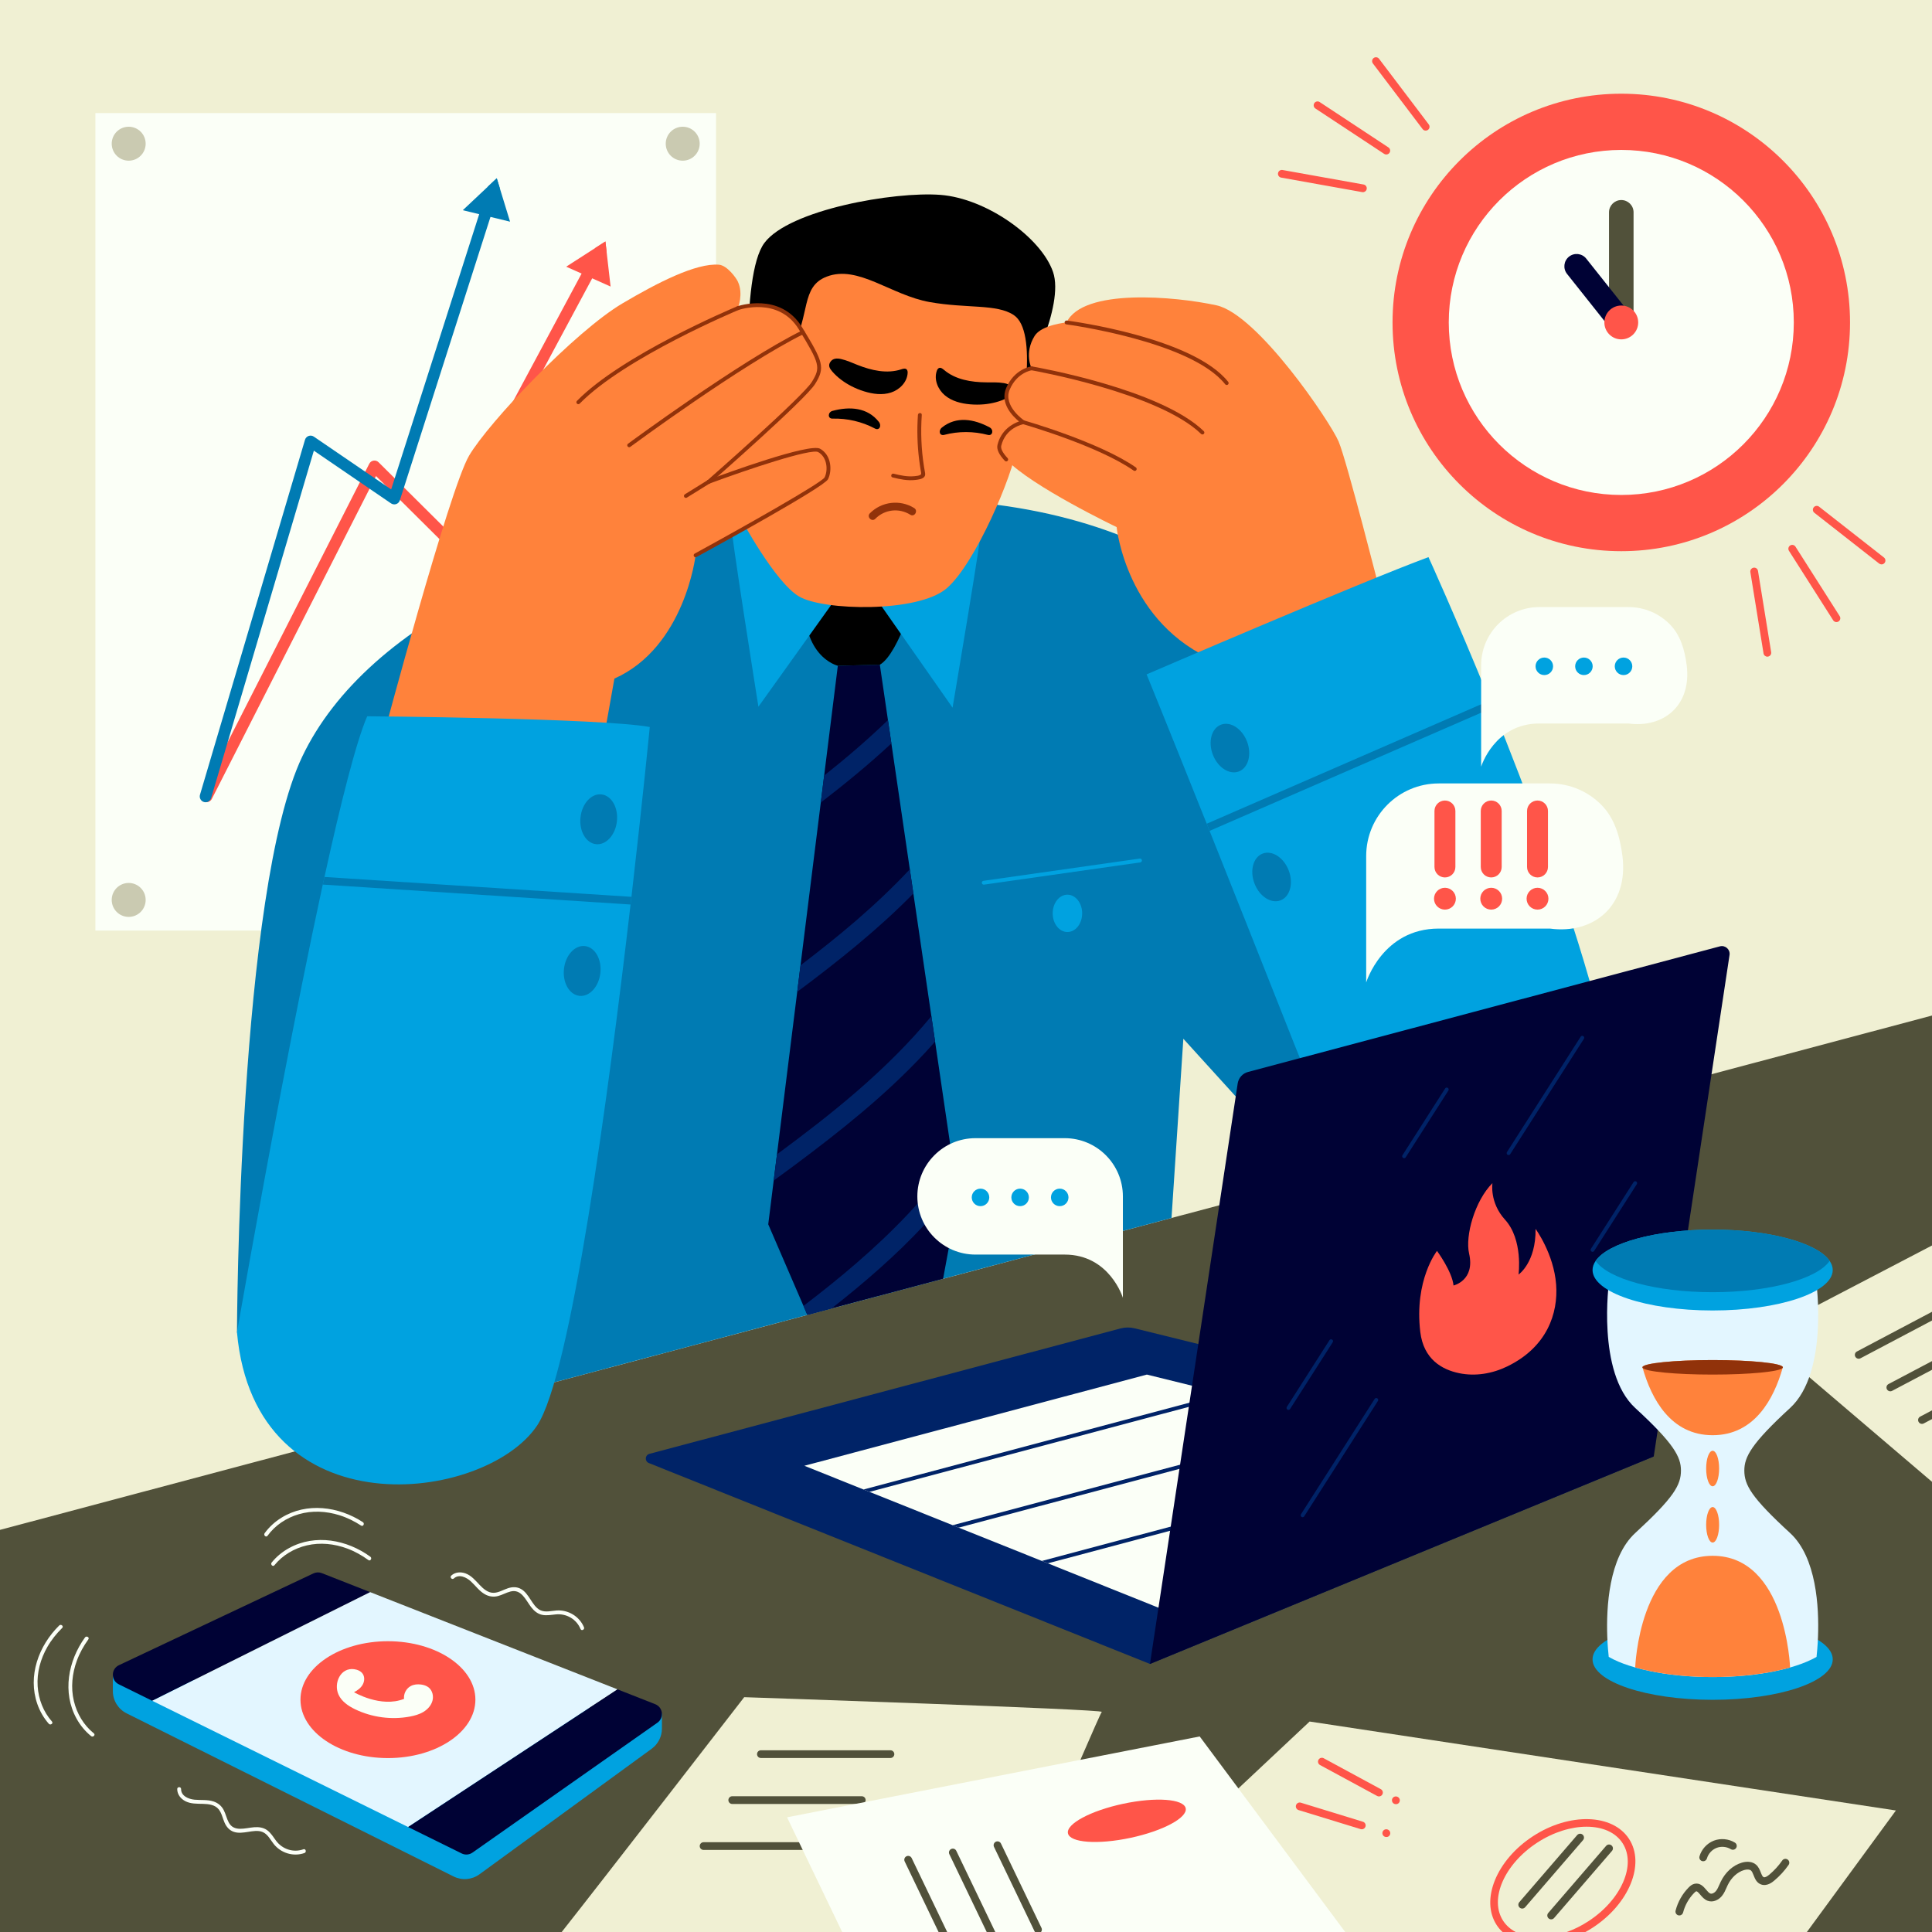 <?xml version="1.0" encoding="utf-8"?>
<!-- Generator: Adobe Illustrator 27.5.0, SVG Export Plug-In . SVG Version: 6.00 Build 0)  -->
<svg version="1.1" xmlns="http://www.w3.org/2000/svg" xmlns:xlink="http://www.w3.org/1999/xlink" x="0px" y="0px"
	 viewBox="0 0 500 500" style="enable-background:new 0 0 500 500;" xml:space="preserve">
<g id="BACKGROUND">
	<rect style="fill:#F0F0D3;" width="500" height="500"/>
</g>
<g id="OBJECTS">
	<g>
		<g>
			<g>
				<rect x="24.686" y="29.261" style="fill:#FBFFF7;" width="160.619" height="211.569"/>
				<path style="fill:#FF5549;" d="M156.981,65.1l-3.72,6.93l-36.41,67.86c-0.23,0.42-0.63,0.71-1.1,0.78
					c-0.47,0.07-0.94-0.09-1.28-0.42l-17.16-17.05l-42.5,83.58c-0.27,0.52-0.8,0.82-1.34,0.82c-0.23,0-0.46-0.06-0.68-0.17
					c-0.74-0.37-1.03-1.28-0.66-2.02l43.44-85.4c0.22-0.43,0.63-0.73,1.1-0.8c0.48-0.08,0.96,0.08,1.3,0.42l17.19,17.07l35.36-65.9
					l3.56-6.64l2.6-1.67L156.981,65.1z"/>
				<polygon style="fill:#FF5549;" points="158.021,74.16 153.261,72.03 150.521,70.8 146.531,69.02 154.081,64.16 156.681,62.49 
					156.981,65.1 				"/>
				<path style="fill:#007BB3;" d="M129.331,48.648l-2.397,7.491l-23.458,73.351c-0.15,0.455-0.49,0.813-0.94,0.967
					c-0.449,0.154-0.941,0.083-1.335-0.18l-19.975-13.644L54.639,206.55c-0.171,0.561-0.638,0.952-1.169,1.05
					c-0.226,0.042-0.463,0.025-0.699-0.044c-0.795-0.229-1.246-1.071-1.017-1.866l27.18-91.877c0.138-0.463,0.487-0.832,0.936-0.987
					c0.457-0.166,0.959-0.096,1.355,0.176l20.008,13.658l22.782-71.233l2.293-7.177l2.253-2.115L129.331,48.648z"/>
				<polygon style="fill:#007BB3;" points="132.002,57.368 126.934,56.139 124.016,55.429 119.769,54.404 126.309,48.252 
					128.562,46.137 129.331,48.648 				"/>
				<path style="fill:#CACAB1;" d="M37.698,37.191c0,2.426-1.967,4.393-4.393,4.393s-4.393-1.967-4.393-4.393
					c0-2.426,1.967-4.393,4.393-4.393S37.698,34.765,37.698,37.191z"/>
				<path style="fill:#CACAB1;" d="M172.293,37.191c0,2.426,1.967,4.393,4.393,4.393c2.426,0,4.393-1.967,4.393-4.393
					c0-2.426-1.967-4.393-4.393-4.393C174.26,32.799,172.293,34.765,172.293,37.191z"/>
				<circle style="fill:#CACAB1;" cx="33.305" cy="232.9" r="4.393"/>
				<circle style="fill:#CACAB1;" cx="176.686" cy="232.9" r="4.393"/>
			</g>
			<g>
				<g>
					<circle style="fill:#FF5549;" cx="419.587" cy="83.45" r="59.199"/>
					<circle style="fill:#FBFFF7;" cx="419.587" cy="83.45" r="44.648"/>
					<path style="fill:#51513A;" d="M422.241,84.165h-5.308c-0.289,0-0.523-0.234-0.523-0.523V54.948
						c0-1.755,1.422-3.177,3.177-3.177h0c1.755,0,3.177,1.423,3.177,3.177v28.694C422.765,83.931,422.53,84.165,422.241,84.165z"/>
					<path style="fill:#000235;" d="M422.112,82.36l-4.154,3.302c-0.226,0.18-0.555,0.142-0.735-0.084l-11.675-14.692
						c-1.091-1.373-0.863-3.371,0.51-4.463l0,0c1.374-1.092,3.372-0.863,4.464,0.51l11.675,14.692
						C422.376,81.851,422.339,82.18,422.112,82.36z"/>
					<circle style="fill:#FF5549;" cx="419.587" cy="83.45" r="4.379"/>
				</g>
				<path style="fill:#FF5549;" d="M368.968,33.805c-0.303,0-0.602-0.137-0.798-0.396l-12.867-16.987
					c-0.334-0.44-0.247-1.068,0.193-1.401c0.44-0.335,1.067-0.246,1.4,0.193l12.867,16.987c0.334,0.44,0.247,1.068-0.193,1.401
					C369.39,33.739,369.178,33.805,368.968,33.805z"/>
				<path style="fill:#FF5549;" d="M358.768,39.982c-0.189,0-0.38-0.053-0.55-0.165l-17.789-11.734
					c-0.461-0.304-0.588-0.924-0.284-1.386c0.305-0.461,0.924-0.588,1.386-0.284l17.789,11.734c0.461,0.304,0.588,0.924,0.284,1.386
					C359.411,39.825,359.093,39.982,358.768,39.982z"/>
				<path style="fill:#FF5549;" d="M352.72,49.734c-0.059,0-0.117-0.005-0.177-0.016l-20.978-3.754
					c-0.544-0.097-0.906-0.617-0.809-1.161c0.098-0.544,0.613-0.907,1.16-0.808l20.977,3.754c0.544,0.097,0.906,0.617,0.809,1.161
					C353.616,49.395,353.195,49.734,352.72,49.734z"/>
				<path style="fill:#FF5549;" d="M486.944,146.065c-0.216,0-0.433-0.069-0.616-0.213l-16.774-13.143
					c-0.435-0.34-0.511-0.969-0.17-1.404c0.341-0.436,0.969-0.512,1.404-0.17l16.774,13.143c0.435,0.34,0.511,0.969,0.17,1.404
					C487.535,145.934,487.241,146.065,486.944,146.065z"/>
				<path style="fill:#FF5549;" d="M475.27,160.996c-0.331,0-0.654-0.164-0.845-0.463l-11.441-17.979
					c-0.297-0.466-0.159-1.085,0.307-1.381c0.468-0.298,1.085-0.159,1.381,0.307l11.441,17.979c0.297,0.466,0.159,1.085-0.307,1.381
					C475.64,160.946,475.454,160.996,475.27,160.996z"/>
				<path style="fill:#FF5549;" d="M457.388,169.943c-0.482,0-0.906-0.349-0.986-0.84l-3.41-21.036
					c-0.088-0.545,0.282-1.059,0.827-1.148c0.555-0.089,1.059,0.283,1.147,0.827l3.41,21.036c0.088,0.545-0.282,1.059-0.827,1.147
					C457.494,169.939,457.44,169.943,457.388,169.943z"/>
			</g>
		</g>
		<polygon style="fill:#51513A;" points="500,262.82 500,500 0,500 0,395.93 316.796,311.592 		"/>
		<g>
			<g>
				<path style="fill:#007BB3;" d="M371.68,296.98l-32.11,8.55l-33.32-36.7l-3.06,46.38l-59.12,15.74l-28.88,7.69l-6.25,1.66
					l-101.41,27l-46.2-22.46c0,0,0.31-114.31,16.91-149.07c16.59-34.76,68.19-60.99,142.09-66.07
					c73.9-5.07,110.55,28.69,119.57,55.67C347.19,207.21,365.12,272.79,371.68,296.98z"/>
				<polygon style="fill:#000235;" points="247.94,310.06 244.07,330.95 208.94,340.3 207.94,337.97 198.82,316.85 200.23,305.54 
					201.08,298.74 206.32,256.69 207.17,249.83 212.42,207.7 213.29,200.71 216.83,172.3 227.7,172.03 229.8,186.35 230.69,192.4 
					235.46,224.97 236.38,231.24 241.04,262.99 242,269.56 246.5,300.21 247.52,307.22 				"/>
				<path style="fill:#002367;" d="M230.69,192.4c-5.82,5.41-11.97,10.45-18.27,15.3l0.87-6.99c2.86-2.27,5.68-4.59,8.44-6.98
					c2.75-2.39,5.46-4.84,8.07-7.38L230.69,192.4z"/>
				<path style="fill:#002367;" d="M236.38,231.24c-9.21,9.38-19.54,17.59-30.06,25.45l0.85-6.86c4.96-3.78,9.84-7.65,14.56-11.73
					c4.79-4.15,9.41-8.5,13.73-13.13L236.38,231.24z"/>
				<path style="fill:#002367;" d="M242,269.56c-0.89,1.02-1.8,2.03-2.73,3.03c-10.15,10.9-21.85,20.2-33.77,29.07
					c-1.75,1.3-3.51,2.59-5.27,3.88l0.85-6.8c7.06-5.21,14.02-10.54,20.65-16.28c6.92-5.99,13.49-12.42,19.31-19.47L242,269.56z"/>
				<path style="fill:#002367;" d="M247.52,307.22c-2.58,3.37-5.35,6.61-8.25,9.73c-7.38,7.93-15.57,15.01-24.08,21.69l-6.25,1.66
					l-1-2.33c4.7-3.59,9.32-7.27,13.79-11.15c9.18-7.95,17.76-16.68,24.77-26.61L247.52,307.22z"/>
				<path d="M208.473,152.329c0.111-0.983,28.934-0.281,28.934-0.281s-4.598,16.982-9.705,19.986l-10.874,0.262
					C216.828,172.296,206.491,169.889,208.473,152.329z"/>
				<path style="fill:#00A2E0;" d="M189.19,135.098c-0.474,0.326,7.088,47.799,7.088,47.799l22.355-31.26
					C218.633,151.637,197.914,129.1,189.19,135.098z"/>
				<path style="fill:#00A2E0;" d="M254.089,135.423c0.47,0.33-7.567,47.726-7.567,47.726l-22.04-31.483
					C224.482,151.666,245.426,129.338,254.089,135.423z"/>
				<path style="fill:#00A2E0;" d="M254.595,228.947c-0.244,0-0.459-0.18-0.494-0.43c-0.039-0.273,0.151-0.526,0.425-0.565
					l40.431-5.754c0.266-0.042,0.526,0.151,0.565,0.425c0.039,0.273-0.151,0.526-0.425,0.566l-40.431,5.754
					C254.643,228.946,254.618,228.947,254.595,228.947z"/>
				<path style="fill:#00A2E0;" d="M280.065,236.375c0,2.668-1.708,4.831-3.815,4.831s-3.815-2.163-3.815-4.831
					c0-2.668,1.708-4.831,3.815-4.831S280.065,233.706,280.065,236.375z"/>
			</g>
			<g>
				<path d="M194.134,109.27c0,0-2.741-37.828,3.7-46.416c6.441-8.588,33.586-13.342,45.548-12.422s26.071,11.042,29.138,19.937
					c3.067,8.895-7.245,28.13-7.245,28.13L194.134,109.27z"/>
				<path style="fill:#FF823B;" d="M191.735,134.193c0,0,8.81,16.484,15.063,20.179c6.253,3.695,30.836,4.263,38.225-2.132
					c7.389-6.395,17.068-29.104,18.23-36.92c1.162-7.816,5.543-29.497-0.904-33.79c-4.384-2.92-12.116-1.648-21.721-3.35
					c-10.082-1.787-18.534-9.706-26.673-6.589c-6.81,2.607-4.169,9.894-9.142,18.846c-3.714,6.685-17.646,19.369-19.508,32.254
					C184.673,127.061,190.475,129.226,191.735,134.193z"/>
				<path d="M223.642,101.284c2.249,0.696,4.704,1.027,6.944,0.304c2.24-0.723,4.186-2.701,4.309-5.052
					c0.018-0.339-0.019-0.718-0.272-0.945c-0.36-0.322-0.919-0.157-1.378-0.006c-3.679,1.212-7.724,0.291-11.323-1.14
					c-1.394-0.554-2.768-1.187-4.231-1.522c-1.03-0.235-2.117-0.238-2.777,0.71c-0.66,0.948-0.208,1.724,0.472,2.508
					c1.362,1.569,3.082,2.827,4.92,3.78C221.375,100.475,222.494,100.928,223.642,101.284z"/>
				<path d="M227.444,109.177c-2.929-3.728-7.518-4.046-11.996-2.841c-1.241,0.334-1.29,2.033,0,2
					c3.823-0.097,7.606,0.775,10.986,2.568C227.571,111.507,228.24,110.191,227.444,109.177z"/>
				<path d="M251.072,104.64c-2.346-0.202-4.745-0.82-6.548-2.334c-1.803-1.514-2.86-4.08-2.089-6.304
					c0.111-0.321,0.288-0.659,0.607-0.773c0.455-0.163,0.911,0.201,1.279,0.514c2.952,2.508,7.046,3.18,10.92,3.21
					c1.501,0.012,3.012-0.057,4.493,0.184c1.043,0.17,2.051,0.577,2.306,1.703c0.254,1.127-0.457,1.676-1.382,2.146
					c-1.853,0.94-3.92,1.458-5.982,1.648C253.477,104.745,252.27,104.743,251.072,104.64z"/>
				<path d="M243.785,110.629c3.703-2.96,8.243-2.221,12.328-0.024c1.132,0.609,0.791,2.274-0.457,1.947
					c-3.699-0.968-7.582-0.984-11.283-0.011C243.129,112.868,242.778,111.434,243.785,110.629z"/>
				<path style="fill:#91320A;" d="M239.389,122.283c-0.085-0.521-0.185-1.039-0.268-1.56c-0.696-4.409-0.868-8.892-0.563-13.343
					c0.044-0.642-0.956-0.64-1,0c-0.264,3.849-0.167,7.718,0.309,11.547c0.111,0.89,0.239,1.779,0.388,2.663
					c0.04,0.234,0.105,0.484,0.126,0.72c0.03,0.347,0.05,0.461-0.267,0.624c-0.392,0.202-0.964,0.249-1.396,0.296
					c-1.839,0.201-3.675-0.193-5.449-0.637c-0.624-0.156-0.891,0.808-0.266,0.964c1.931,0.483,3.939,0.898,5.936,0.646
					c0.725-0.091,1.874-0.204,2.327-0.878C239.482,123.005,239.449,122.646,239.389,122.283z"/>
				<path style="fill:#91320A;" d="M236.598,131.488c-3.655-2.285-8.459-1.705-11.48,1.359c-0.905,0.917,0.509,2.333,1.414,1.414
					c2.412-2.446,6.148-2.865,9.057-1.047C236.683,133.899,237.688,132.169,236.598,131.488z"/>
			</g>
			<g>
				<path style="fill:#FF823B;" d="M99.109,190.936c0,0,17.161-64.291,22.284-73c5.123-8.709,27.44-32.177,39.73-39.439
					c9.048-5.347,19.027-10.465,24.931-9.992c2.115,0.17,4.444,3.386,4.898,4.358c1.517,3.243,0,6.89,0,6.89
					s10.69-3.823,16.211,5.225c5.521,9.048,5.828,10.122,3.374,14.109c-2.454,3.987-27.145,25.611-27.145,25.611
					s25.938-9.662,28.612-8.128c2.674,1.534,2.842,5.236,1.836,7.23c-1.007,1.994-33.821,19.915-33.821,19.915
					s-2.76,23.771-21.01,31.899l-2.729,15.322H99.109z"/>
				<path style="fill:#91320A;" d="M180.019,144.214c-0.177,0-0.349-0.094-0.439-0.26c-0.132-0.243-0.043-0.546,0.199-0.679
					c12.525-6.84,32.728-18.239,33.618-19.707c0.918-1.818,0.74-5.2-1.641-6.565c-1.796-1.025-18.246,4.459-28.189,8.163
					c-0.257,0.094-0.546-0.035-0.643-0.294c-0.096-0.259,0.036-0.546,0.295-0.643c4.368-1.627,26.296-9.662,29.035-8.093
					c3.004,1.723,3.109,5.758,2.033,7.889c-1.024,2.029-28.525,17.123-34.028,20.128C180.182,144.195,180.1,144.214,180.019,144.214
					z"/>
				<path style="fill:#91320A;" d="M183.393,125.198c-0.139,0-0.277-0.058-0.376-0.171c-0.182-0.208-0.161-0.524,0.046-0.705
					c0.247-0.216,24.663-21.62,27.049-25.498c2.307-3.748,2.086-4.637-3.375-13.586c-5.249-8.601-15.513-5.051-15.616-5.015
					c-0.26,0.094-0.546-0.043-0.639-0.302c-0.093-0.26,0.042-0.546,0.302-0.639c0.111-0.04,11.139-3.853,16.807,5.436
					c5.466,8.957,6.007,10.351,3.373,14.631c-2.465,4.005-26.231,24.84-27.241,25.725
					C183.627,125.157,183.51,125.198,183.393,125.198z"/>
				<path style="fill:#00A2E0;" d="M168.16,188.15c0,0-1.81,18.61-4.74,43.95c-0.08,0.66-0.15,1.32-0.23,1.99
					c-5.72,49.14-15.43,121.81-24.2,134.86c-13.46,20.05-72.97,27.56-77.66-24.11c0,0,5.081-29.346,11.537-63.124
					c3.357-17.564,7.085-36.327,10.663-52.786c0.15-0.66,0.3-1.32,0.44-1.97c4.21-19.16,8.18-34.93,11.06-41.59
					C95.03,185.37,155.61,185.83,168.16,188.15z"/>
				<path style="fill:#007BB3;" d="M163.42,232.1c-0.08,0.66-0.15,1.32-0.23,1.99l-79.66-5.16c0.15-0.66,0.3-1.32,0.44-1.97
					L163.42,232.1z"/>
				<path style="fill:#007BB3;" d="M159.657,212.546c-0.388,3.558-2.812,6.212-5.414,5.928c-2.602-0.284-4.397-3.398-4.009-6.956
					c0.388-3.558,2.812-6.212,5.414-5.928C158.251,205.874,160.045,208.988,159.657,212.546z"/>
				<path style="fill:#007BB3;" d="M155.376,251.795c-0.388,3.558-2.812,6.212-5.414,5.928c-2.602-0.284-4.397-3.398-4.009-6.956
					c0.388-3.558,2.812-6.212,5.414-5.928C153.97,245.123,155.764,248.237,155.376,251.795z"/>
				<path style="fill:#91320A;" d="M149.67,104.6c-0.126,0-0.252-0.047-0.35-0.143c-0.197-0.193-0.2-0.51-0.007-0.707
					c11.637-11.881,40.085-23.892,41.401-24.443c0.138-0.078,0.308-0.091,0.46-0.017c0.248,0.121,0.356,0.411,0.235,0.659
					c-0.053,0.109-0.155,0.216-0.268,0.263c-0.292,0.122-29.403,12.281-41.114,24.238C149.929,104.55,149.8,104.6,149.67,104.6z"/>
				<path style="fill:#91320A;" d="M162.831,115.74c-0.153,0-0.305-0.07-0.402-0.203c-0.165-0.222-0.118-0.535,0.104-0.699
					c0.288-0.213,28.922-21.339,45.025-29.296c0.248-0.123,0.548-0.021,0.67,0.227c0.123,0.247,0.021,0.548-0.227,0.67
					c-16.024,7.918-44.587,28.992-44.874,29.204C163.038,115.709,162.934,115.74,162.831,115.74z"/>
				<path style="fill:#91320A;" d="M177.508,128.851c-0.167,0-0.331-0.084-0.425-0.236c-0.146-0.234-0.074-0.543,0.161-0.688
					l5.885-3.653c0.234-0.146,0.542-0.073,0.688,0.161c0.146,0.234,0.074,0.543-0.161,0.688l-5.885,3.653
					C177.689,128.827,177.598,128.851,177.508,128.851z"/>
			</g>
			<g>
				<path style="fill:#FF823B;" d="M288.982,136.411c0,0,2.491,25.106,25.818,34.747l42.512-17.374c0,0-8.735-34.456-10.871-39.503
					c-2.135-5.047-20.939-32.933-31.615-35.263c-10.676-2.329-34.538-4.495-38.808,4.434c0,0-6.463,0.593-8.253,3.475
					c-2.781,4.477-0.795,8.397-0.795,8.397s-4.111,0.582-6.111,5.291c-2,4.709,3.965,8.66,3.965,8.66s-4.946,0.844-6.187,5.965
					c-0.243,1.002,0.451,2.265,1.773,3.672C266.967,125.886,288.982,136.411,288.982,136.411z"/>
				<path style="fill:#91320A;" d="M260.41,119.412c-0.133,0-0.266-0.053-0.364-0.158c-1.549-1.648-2.169-2.999-1.895-4.132
					c0.947-3.909,3.97-5.48,5.57-6.05c-1.644-1.342-5.001-4.699-3.322-8.652c2.086-4.913,6.322-5.565,6.501-5.591
					c0.276-0.04,0.524,0.151,0.564,0.424c0.039,0.272-0.15,0.526-0.423,0.566c-0.156,0.023-3.864,0.617-5.723,4.992
					c-1.811,4.268,3.726,8.01,3.781,8.048c0.171,0.113,0.254,0.319,0.212,0.519c-0.042,0.2-0.202,0.355-0.403,0.39
					c-0.189,0.033-4.64,0.863-5.785,5.59c-0.184,0.757,0.387,1.867,1.65,3.211c0.19,0.201,0.18,0.518-0.022,0.707
					C260.656,119.367,260.533,119.412,260.41,119.412z"/>
				<path style="fill:#91320A;" d="M317.47,99.64c-0.147,0-0.293-0.065-0.392-0.189c-8.859-11.161-40.802-15.463-41.124-15.505
					c-0.273-0.036-0.466-0.287-0.431-0.561c0.036-0.275,0.29-0.469,0.562-0.431c1.329,0.174,32.665,4.398,41.776,15.875
					c0.172,0.216,0.136,0.531-0.081,0.703C317.688,99.604,317.579,99.64,317.47,99.64z"/>
				<path style="fill:#91320A;" d="M311.19,112.44c-0.125,0-0.251-0.047-0.348-0.141c-11.003-10.669-43.63-16.429-43.958-16.486
					c-0.273-0.047-0.455-0.306-0.407-0.578c0.047-0.272,0.311-0.455,0.577-0.407c1.353,0.235,33.262,5.872,44.483,16.754
					c0.198,0.192,0.203,0.509,0.012,0.707C311.451,112.389,311.321,112.44,311.19,112.44z"/>
				<path style="fill:#91320A;" d="M293.67,121.87c-0.099,0-0.198-0.029-0.285-0.089c-9.031-6.276-27.17-11.588-28.61-12.004
					c-0.26,0.03-0.478-0.145-0.528-0.401c-0.053-0.271,0.137-0.534,0.407-0.587c0.032-0.006,0.135-0.019,0.167-0.019
					c0.046,0,0.092,0.006,0.137,0.019c0.193,0.055,19.499,5.569,28.998,12.17c0.227,0.158,0.283,0.469,0.125,0.696
					C293.983,121.795,293.828,121.87,293.67,121.87z"/>
				<path style="fill:#00A2E0;" d="M416.18,313.24c-14.349,19.905-37.398,26.43-60.135-3.388c-7.1-9.311-14.17-22.165-20.935-39.262
					c-9.19-23.24-16.46-41.5-22.07-55.56c-0.25-0.63-0.5-1.24-0.74-1.85c-11.2-28.03-15.56-38.65-15.56-38.65
					s55.28-23.82,72.95-30.35c0,0,7.06,15.45,15.87,37.11c0.24,0.61,0.5,1.23,0.75,1.86C404.24,227.47,428.64,295.94,416.18,313.24z
					"/>
				<path style="fill:#007BB3;" d="M386.31,183.15l-73.27,31.88c-0.25-0.63-0.5-1.24-0.74-1.85l73.26-31.89
					C385.8,181.9,386.06,182.52,386.31,183.15z"/>
				<path style="fill:#007BB3;" d="M313.877,195.299c1.282,3.341,4.303,5.29,6.746,4.352c2.444-0.938,3.385-4.407,2.103-7.748
					c-1.282-3.342-4.303-5.29-6.746-4.353C313.536,188.489,312.595,191.958,313.877,195.299z"/>
				<path style="fill:#007BB3;" d="M324.663,228.658c1.282,3.341,4.302,5.29,6.746,4.352c2.444-0.938,3.386-4.407,2.103-7.748
					c-1.282-3.342-4.303-5.29-6.746-4.352C324.323,221.847,323.381,225.316,324.663,228.658z"/>
			</g>
		</g>
		<g>
			<g>
				<g>
					<polygon style="fill:#F0F0D3;" points="490.66,468.55 467.62,500 280.89,500 320.49,462.84 338.93,445.53 					"/>
					<path style="fill:#FF5549;" d="M421.59,475.9c-4.26-6.53-15.4-6.85-24.84-0.7c-9.44,6.14-13.67,16.45-9.42,22.99
						c0.44,0.67,0.95,1.28,1.53,1.81h3.39c-1.33-0.7-2.43-1.67-3.24-2.9c-3.65-5.61,0.31-14.68,8.83-20.23
						c4.23-2.75,8.8-4.12,12.77-4.12c4.04,0,7.46,1.41,9.3,4.24c3.65,5.61-0.32,14.68-8.83,20.22c-1.82,1.19-3.71,2.12-5.59,2.79
						h4.81c0.63-0.34,1.25-0.71,1.87-1.11C421.61,492.74,425.84,482.43,421.59,475.9z"/>
					<path style="fill:#51513A;" d="M393.949,493.935c-0.231,0-0.464-0.08-0.653-0.243c-0.418-0.36-0.465-0.992-0.103-1.41
						l14.983-17.369c0.359-0.419,0.991-0.464,1.41-0.104c0.418,0.36,0.465,0.992,0.104,1.41l-14.983,17.369
						C394.509,493.817,394.229,493.935,393.949,493.935z"/>
					<path style="fill:#51513A;" d="M401.44,496.727c-0.231,0-0.464-0.08-0.653-0.243c-0.418-0.36-0.465-0.992-0.103-1.41
						l14.983-17.369c0.359-0.419,0.991-0.465,1.41-0.104c0.418,0.36,0.465,0.992,0.104,1.41l-14.983,17.369
						C402,496.609,401.721,496.727,401.44,496.727z"/>
					<path style="fill:#51513A;" d="M434.611,495.717c-0.083,0-0.166-0.01-0.249-0.031c-0.535-0.138-0.857-0.683-0.721-1.217
						c0.58-2.26,1.75-4.332,3.385-5.994c0.389-0.396,0.877-0.819,1.543-0.96c1.432-0.297,2.318,0.757,2.972,1.528
						c0.361,0.426,0.734,0.866,1.087,0.998c0.473,0.173,1.107-0.204,1.466-0.65c0.365-0.451,0.619-1.031,0.888-1.646
						c0.114-0.259,0.228-0.518,0.351-0.772c1.19-2.464,3.19-4.261,5.486-4.928c1.442-0.419,2.773-0.224,3.648,0.536
						c0.651,0.565,0.957,1.335,1.227,2.015c0.272,0.688,0.46,1.112,0.757,1.219c0.304,0.104,0.814-0.127,1.446-0.656
						c1.276-1.069,2.404-2.302,3.35-3.664c0.315-0.453,0.937-0.566,1.392-0.251c0.453,0.314,0.566,0.938,0.251,1.392
						c-1.047,1.509-2.295,2.874-3.709,4.057c-0.46,0.386-1.855,1.551-3.401,1.007c-1.172-0.418-1.6-1.498-1.944-2.365
						c-0.203-0.512-0.396-0.995-0.679-1.242c-0.348-0.303-1.013-0.348-1.778-0.126c-1.728,0.502-3.314,1.952-4.244,3.878
						c-0.112,0.232-0.216,0.469-0.319,0.705c-0.31,0.708-0.631,1.44-1.165,2.1c-0.82,1.014-2.289,1.798-3.719,1.267
						c-0.843-0.315-1.412-0.986-1.914-1.579c-0.472-0.555-0.8-0.911-1.032-0.864c-0.167,0.035-0.432,0.304-0.531,0.405
						c-1.388,1.411-2.381,3.171-2.873,5.088C435.463,495.417,435.057,495.717,434.611,495.717z"/>
					<path style="fill:#51513A;" d="M440.79,481.692c-0.092,0-0.185-0.013-0.276-0.039c-0.531-0.151-0.838-0.705-0.686-1.236
						c0.52-1.816,1.938-3.369,3.7-4.053c1.764-0.683,3.856-0.49,5.465,0.504c0.47,0.29,0.615,0.905,0.325,1.376
						c-0.29,0.468-0.905,0.616-1.376,0.325c-1.086-0.67-2.502-0.799-3.691-0.34c-1.191,0.461-2.149,1.511-2.501,2.738
						C441.625,481.406,441.225,481.692,440.79,481.692z"/>
					<path style="fill:#FF5549;" d="M352.43,473.42c-0.097,0-0.195-0.014-0.293-0.044l-16.067-4.931
						c-0.528-0.162-0.825-0.722-0.663-1.249c0.162-0.527,0.72-0.825,1.249-0.663l16.067,4.931c0.528,0.162,0.825,0.722,0.663,1.249
						C353.254,473.144,352.857,473.42,352.43,473.42z"/>
					<path style="fill:#FF5549;" d="M358.831,475.415h-0.07c-0.553,0-1-0.447-1-1c0-0.553,0.447-1,1-1c0.553,0,1.035,0.447,1.035,1
						C359.796,474.968,359.384,475.415,358.831,475.415z"/>
					<path style="fill:#FF5549;" d="M361.307,466.914h-0.07c-0.553,0-1-0.447-1-1c0-0.553,0.447-1,1-1s1.035,0.447,1.035,1
						C362.272,466.467,361.86,466.914,361.307,466.914z"/>
					<path style="fill:#FF5549;" d="M356.877,464.914c-0.161,0-0.324-0.039-0.476-0.121l-14.778-8.004
						c-0.485-0.263-0.666-0.869-0.402-1.355c0.263-0.485,0.87-0.666,1.355-0.402l14.778,8.004c0.485,0.263,0.666,0.869,0.402,1.355
						C357.576,464.725,357.232,464.914,356.877,464.914z"/>
				</g>
				<g>
					<path style="fill:#F0F0D3;" d="M285.14,443.04c-0.19,0.18-2.39,5.15-5.53,12.4c-4.06,9.35-9.68,22.49-14.61,34.05
						c-0.35,0.83-0.7,1.64-1.04,2.45c-1.22,2.84-2.37,5.55-3.44,8.06H145.37c10.11-12.78,47.23-60.77,47.23-60.77
						S285.89,442.35,285.14,443.04z"/>
					<path style="fill:#51513A;" d="M230.446,454.97H196.92c-0.552,0-1-0.447-1-1c0-0.553,0.448-1,1-1h33.526c0.552,0,1,0.447,1,1
						C231.446,454.522,230.998,454.97,230.446,454.97z"/>
					<path style="fill:#51513A;" d="M223.03,466.866h-33.526c-0.552,0-1-0.447-1-1s0.448-1,1-1h33.526c0.552,0,1,0.447,1,1
						S223.582,466.866,223.03,466.866z"/>
					<path style="fill:#51513A;" d="M215.614,478.763h-33.526c-0.552,0-1-0.447-1-1s0.448-1,1-1h33.526c0.552,0,1,0.447,1,1
						S216.166,478.763,215.614,478.763z"/>
				</g>
				<g>
					<polygon style="fill:#FBFFF7;" points="348.14,500 217.95,500 215.49,494.88 210.68,484.88 207.74,478.76 206.78,476.76 
						203.69,470.32 221.29,466.87 223.9,466.36 279.61,455.44 310.48,449.39 320.49,462.84 					"/>
					<path style="fill:#51513A;" d="M245.13,500h-2.23l-8.77-18.26c-0.24-0.5-0.03-1.1,0.47-1.34c0.5-0.24,1.1-0.03,1.34,0.47
						L245.13,500z"/>
					<path style="fill:#51513A;" d="M257.58,500h-2.22l-9.67-20.14c-0.24-0.5-0.03-1.1,0.47-1.34c0.5-0.24,1.09-0.03,1.33,0.47
						L257.58,500z"/>
					<path style="fill:#51513A;" d="M269.42,500h-1.56c-0.05-0.05-0.09-0.11-0.12-0.18l-10.49-21.84c-0.24-0.5-0.03-1.1,0.46-1.34
						c0.5-0.24,1.1-0.03,1.34,0.47l10.49,21.84C269.71,499.3,269.65,499.71,269.42,500z"/>
					<path style="fill:#FF5549;" d="M306.857,467.974c0.52,2.437-5.88,5.867-14.294,7.661c-8.414,1.795-15.656,1.274-16.176-1.163
						c-0.52-2.437,5.88-5.867,14.294-7.661C299.095,465.017,306.337,465.537,306.857,467.974z"/>
				</g>
				<g>
					<polygon style="fill:#F0F0D3;" points="500,322.33 500,383.49 468.22,356.4 455.49,345.55 470.5,337.72 					"/>
					<path style="fill:#51513A;" d="M500,339.49v2.26l-18.5,9.77c-0.15,0.08-0.31,0.12-0.46,0.12c-0.36,0-0.71-0.19-0.89-0.53
						c-0.26-0.49-0.07-1.1,0.42-1.35L500,339.49z"/>
					<path style="fill:#51513A;" d="M500,352.25v2.25l-10.32,5.45c-0.14,0.08-0.3,0.12-0.46,0.12c-0.36,0-0.71-0.19-0.89-0.53
						c-0.25-0.49-0.07-1.1,0.42-1.35L500,352.25z"/>
					<path style="fill:#51513A;" d="M500,365v2.26l-2.13,1.12c-0.15,0.08-0.31,0.12-0.47,0.12c-0.36,0-0.7-0.19-0.88-0.53
						c-0.26-0.49-0.07-1.09,0.41-1.35L500,365z"/>
				</g>
			</g>
			<g>
				<g>
					<path style="fill:#FBFFF7;" d="M383.319,172.184v26.241c0,0,3.412-11.185,15.056-11.185h23.084
						c9.107,1.229,16.353-4.718,15.056-15.055c-0.518-4.126-1.68-7.927-4.413-10.659c-2.716-2.733-6.484-4.413-10.642-4.413h-23.084
						C390.058,157.112,383.319,163.867,383.319,172.184z"/>
					<g>
						<path style="fill:#00A2E0;" d="M401.934,172.44c0,1.252-1.015,2.268-2.268,2.268c-1.252,0-2.268-1.015-2.268-2.268
							c0-1.252,1.015-2.268,2.268-2.268C400.919,170.173,401.934,171.188,401.934,172.44z"/>
						<path style="fill:#00A2E0;" d="M412.185,172.44c0,1.252-1.015,2.268-2.268,2.268c-1.252,0-2.268-1.015-2.268-2.268
							c0-1.252,1.015-2.268,2.268-2.268C411.169,170.173,412.185,171.188,412.185,172.44z"/>
						<path style="fill:#00A2E0;" d="M422.435,172.44c0,1.252-1.015,2.268-2.268,2.268s-2.268-1.015-2.268-2.268
							c0-1.252,1.015-2.268,2.268-2.268S422.435,171.188,422.435,172.44z"/>
					</g>
				</g>
				<g>
					<g>
						<path style="fill:#FBFFF7;" d="M353.567,221.545v32.715c0,0,4.253-13.945,18.77-13.945h28.779
							c11.353,1.533,20.388-5.883,18.77-18.77c-0.646-5.144-2.095-9.882-5.502-13.289c-3.386-3.407-8.083-5.502-13.268-5.502
							h-28.779C361.968,202.754,353.567,211.176,353.567,221.545z"/>
					</g>
					<g>
						<g>
							<circle style="fill:#FF5549;" cx="373.947" cy="232.582" r="2.827"/>
						</g>
						<path style="fill:#FF5549;" d="M373.947,227.08L373.947,227.08c-1.495,0-2.706-1.212-2.706-2.706v-14.492
							c0-1.495,1.212-2.706,2.706-2.706l0,0c1.495,0,2.707,1.212,2.707,2.706v14.492C376.654,225.868,375.442,227.08,373.947,227.08
							z"/>
					</g>
					<g>
						<g>
							<circle style="fill:#FF5549;" cx="385.927" cy="232.582" r="2.827"/>
						</g>
						<path style="fill:#FF5549;" d="M385.927,227.08L385.927,227.08c-1.495,0-2.706-1.212-2.706-2.706v-14.492
							c0-1.495,1.212-2.706,2.706-2.706l0,0c1.495,0,2.707,1.212,2.707,2.706v14.492C388.633,225.868,387.421,227.08,385.927,227.08
							z"/>
					</g>
					<g>
						<g>
							<circle style="fill:#FF5549;" cx="397.906" cy="232.582" r="2.827"/>
						</g>
						<path style="fill:#FF5549;" d="M397.906,227.08L397.906,227.08c-1.495,0-2.707-1.212-2.707-2.706v-14.492
							c0-1.495,1.212-2.706,2.707-2.706l0,0c1.495,0,2.706,1.212,2.706,2.706v14.492C400.613,225.868,399.401,227.08,397.906,227.08
							z"/>
					</g>
				</g>
				<g>
					<path style="fill:#FBFFF7;" d="M290.602,309.63v26.241c0,0-3.412-11.185-15.055-11.185l-23.084,0
						c-8.317,0-15.055-6.739-15.055-15.055c0-4.159,1.68-7.927,4.413-10.659c2.716-2.733,6.484-4.413,10.642-4.413h23.084
						C283.864,294.557,290.602,301.313,290.602,309.63z"/>
					<g>
						<path style="fill:#00A2E0;" d="M271.988,309.886c0,1.252,1.015,2.268,2.268,2.268c1.253,0,2.268-1.015,2.268-2.268
							c0-1.253-1.015-2.268-2.268-2.268C273.003,307.618,271.988,308.633,271.988,309.886z"/>
						<path style="fill:#00A2E0;" d="M261.737,309.886c0,1.252,1.015,2.268,2.268,2.268c1.252,0,2.268-1.015,2.268-2.268
							c0-1.253-1.015-2.268-2.268-2.268C262.753,307.618,261.737,308.633,261.737,309.886z"/>
						<path style="fill:#00A2E0;" d="M251.487,309.886c0,1.252,1.015,2.268,2.268,2.268c1.252,0,2.268-1.015,2.268-2.268
							c0-1.253-1.015-2.268-2.268-2.268C252.502,307.618,251.487,308.633,251.487,309.886z"/>
					</g>
				</g>
			</g>
			<g>
				<path style="fill:#002367;" d="M297.61,430.63l-129.689-51.998c-1.12-0.449-1.022-2.065,0.144-2.376l57.116-15.204l64.81-17.252
					c1.192-0.317,2.444-0.328,3.641-0.033L427.99,376.93L297.61,430.63z"/>
				<polygon style="fill:#FBFFF7;" points="391.57,379.13 300.85,416.49 271.18,404.59 271.17,404.59 269.62,403.97 248.1,395.35 
					246.55,394.72 225.02,386.09 223.48,385.48 208.17,379.34 250.46,368.08 296.81,355.74 316.72,360.65 318.72,361.15 
					346.71,368.06 348.74,368.56 376.71,375.46 376.72,375.46 378.74,375.96 				"/>
				<polygon style="fill:#002367;" points="318.72,361.15 225.02,386.09 223.48,385.48 316.72,360.65 				"/>
				<polygon style="fill:#002367;" points="348.74,368.56 248.1,395.35 246.55,394.72 346.71,368.06 				"/>
				<polygon style="fill:#002367;" points="378.74,375.96 271.18,404.59 271.17,404.59 269.62,403.97 376.71,375.46 376.72,375.46 
									"/>
				<path style="fill:#000235;" d="M447.603,247.152L427.99,376.93l-130.38,53.7l22.703-150.226
					c0.217-1.436,1.265-2.606,2.668-2.979l58.453-15.56l63.673-16.949C446.501,244.545,447.819,245.725,447.603,247.152z"/>
				<path style="fill:#FF5549;" d="M390.089,353.621c-3.884,1.887-8.272,2.632-12.499,1.751c-4.344-0.906-9.177-3.545-10.024-10.685
					c-1.594-13.439,4.328-20.955,4.328-20.955s3.916,5.309,4.28,8.953c0,0,5.633-1.283,4.026-8.271
					c-1.057-4.594,1.489-13.666,6.044-18.221c0,0-0.796,5.018,3.253,9.455c4.725,5.177,3.502,14.206,3.502,14.206
					s4.524-3.091,4.405-11.817c0,0,4.72,6.413,5.321,14.38C403.288,339.862,400.387,348.62,390.089,353.621z"/>
				<path style="fill:#002367;" d="M363.383,299.736c-0.093,0-0.185-0.025-0.27-0.079c-0.232-0.148-0.301-0.457-0.151-0.69
					l11.037-17.275c0.148-0.234,0.458-0.3,0.69-0.151c0.232,0.148,0.301,0.457,0.151,0.69l-11.037,17.275
					C363.709,299.655,363.547,299.736,363.383,299.736z"/>
				<path style="fill:#002367;" d="M412.15,323.968c-0.093,0-0.186-0.025-0.27-0.079c-0.233-0.148-0.301-0.457-0.151-0.69
					l11.036-17.274c0.148-0.233,0.458-0.3,0.69-0.151c0.232,0.148,0.301,0.457,0.151,0.69l-11.036,17.274
					C412.477,323.887,412.314,323.968,412.15,323.968z"/>
				<path style="fill:#002367;" d="M333.454,364.878c-0.093,0-0.185-0.025-0.27-0.079c-0.232-0.148-0.301-0.457-0.151-0.69
					l11.037-17.275c0.148-0.234,0.459-0.3,0.69-0.151c0.233,0.148,0.301,0.457,0.151,0.69l-11.037,17.275
					C333.78,364.797,333.618,364.878,333.454,364.878z"/>
				<path style="fill:#002367;" d="M390.422,298.923c-0.093,0-0.186-0.025-0.27-0.079c-0.232-0.148-0.301-0.457-0.151-0.691
					l19.07-29.85c0.148-0.234,0.457-0.3,0.69-0.151c0.232,0.148,0.301,0.457,0.151,0.69l-19.07,29.85
					C390.748,298.842,390.586,298.923,390.422,298.923z"/>
				<path style="fill:#002367;" d="M337.111,392.652c-0.093,0-0.185-0.025-0.269-0.079c-0.232-0.148-0.301-0.457-0.151-0.69
					l19.07-29.85c0.148-0.233,0.458-0.301,0.69-0.151c0.232,0.148,0.301,0.457,0.151,0.69l-19.07,29.85
					C337.437,392.571,337.275,392.652,337.111,392.652z"/>
			</g>
			<g>
				<g>
					<path style="fill:#00A2E0;" d="M29.205,433.375v4.267c0,2.447,1.383,4.683,3.573,5.775l84.619,42.214
						c2.157,1.076,4.735,0.86,6.683-0.56l44.571-32.493c1.666-1.215,2.652-3.153,2.652-5.215v-3.919L29.205,433.375z"/>
					<path style="fill:#000235;" d="M95.798,412.043l-12.512-4.919c-0.704-0.277-1.491-0.251-2.175,0.072l-22.326,10.536
						l-28.008,13.217c-2.077,0.98-2.102,3.926-0.043,4.942l8.666,4.275l30.076-14.998L95.798,412.043z"/>
					<g>
						<polygon style="fill:#E3F6FF;" points="159.817,437.209 95.798,412.043 69.476,425.168 39.4,440.166 105.624,472.836 
							132.631,455.081 						"/>
						<path style="fill:#000235;" d="M169.562,441.039l-9.745-3.831l-27.186,17.872l-27.007,17.755l13.857,6.836
							c0.9,0.444,1.97,0.361,2.791-0.215l22.584-15.863l25.28-17.756C171.924,444.581,171.597,441.839,169.562,441.039z"/>
					</g>
					<ellipse style="fill:#FF5549;" cx="100.398" cy="439.869" rx="22.635" ry="15.122"/>
					<path style="fill:#FBFFF7;" d="M104.568,439.663c-0.155-1.328,0.58-2.717,1.766-3.335c0.785-0.409,1.709-0.489,2.588-0.381
						c0.726,0.09,1.456,0.312,2.023,0.774c0.976,0.795,1.306,2.22,0.975,3.434c-0.331,1.214-1.238,2.215-2.313,2.87
						c-1.075,0.654-2.312,0.995-3.549,1.225c-4.757,0.886-9.792,0.214-14.15-1.888c-1.764-0.851-3.506-2.028-4.308-3.815
						c-1.312-2.924,0.516-7.057,4.065-6.561c0.855,0.12,1.728,0.483,2.211,1.199c0.556,0.825,0.467,1.97-0.03,2.832
						c-0.497,0.862-1.339,1.475-2.227,1.923C91.617,437.941,98.552,442.061,104.568,439.663z"/>
				</g>
				<g>
					<path style="fill:#FBFFF7;" d="M24.288,448.594c-2.626-2.12-4.389-5.102-5.17-8.373c-0.83-3.479-0.447-7.13,0.78-10.467
						c0.72-1.958,1.743-3.793,2.964-5.482c0.378-0.522-0.49-1.022-0.864-0.505c-4.377,6.051-5.913,14.247-2.193,21.003
						c0.955,1.735,2.233,3.286,3.775,4.531C24.077,449.702,24.789,448.998,24.288,448.594z"/>
					<path style="fill:#FBFFF7;" d="M13.447,445.53c-2.235-2.529-3.477-5.763-3.701-9.119c-0.238-3.569,0.748-7.105,2.515-10.191
						c1.037-1.811,2.351-3.449,3.837-4.911c0.459-0.452-0.312-1.089-0.767-0.642c-5.325,5.237-8.206,13.062-5.665,20.345
						c0.652,1.871,1.654,3.612,2.966,5.097C13.054,446.588,13.873,446.013,13.447,445.53z"/>
					<path style="fill:#FBFFF7;" d="M71.016,405.085c2.129-2.618,5.117-4.371,8.391-5.141c3.482-0.818,7.131-0.422,10.465,0.817
						c1.956,0.727,3.787,1.756,5.471,2.983c0.521,0.38,1.024-0.486,0.508-0.862c-6.036-4.398-14.226-5.963-20.995-2.267
						c-1.739,0.949-3.293,2.222-4.544,3.759C69.909,404.871,70.61,405.585,71.016,405.085z"/>
					<path style="fill:#FBFFF7;" d="M69.232,397.458c1.986-2.729,4.876-4.639,8.104-5.582c3.433-1.003,7.098-0.803,10.493,0.256
						c1.992,0.621,3.875,1.551,5.623,2.686c0.54,0.351,0.996-0.54,0.461-0.888c-6.263-4.069-14.525-5.193-21.086-1.14
						c-1.685,1.041-3.17,2.395-4.336,3.997C68.115,397.302,68.853,397.978,69.232,397.458z"/>
					<path style="fill:#FBFFF7;" d="M78.53,478.592c-2.606,0.93-5.444-0.003-7.08-2.204c-0.725-0.975-1.349-2.061-2.362-2.773
						c-0.966-0.678-2.152-0.816-3.302-0.73c-2.27,0.169-5.225,1.315-6.585-1.228c-0.546-1.022-0.771-2.182-1.303-3.212
						c-0.561-1.085-1.464-1.832-2.62-2.22c-1.586-0.532-3.266-0.307-4.901-0.463c-1.531-0.146-3.525-0.927-3.511-2.762
						c0.005-0.644-0.995-0.644-1,0c-0.01,1.351,0.871,2.48,2.028,3.105c1.425,0.769,3.101,0.689,4.669,0.731
						c1.42,0.038,3.066,0.218,4.024,1.403c0.804,0.994,1.031,2.342,1.541,3.487c0.475,1.067,1.224,1.946,2.35,2.343
						c1.189,0.419,2.497,0.204,3.71,0.023c1.213-0.182,2.58-0.456,3.759,0.028c1.332,0.548,2.023,1.984,2.86,3.063
						c1.856,2.393,5.118,3.4,7.99,2.375C79.398,479.341,79.139,478.375,78.53,478.592z"/>
					<path style="fill:#FBFFF7;" d="M150.243,421.585c-1.054-2.559-3.646-4.042-6.378-3.784c-1.21,0.115-2.434,0.378-3.642,0.102
						c-1.15-0.263-2.047-1.052-2.753-1.963c-1.394-1.8-2.521-4.762-5.32-4.069c-1.125,0.278-2.137,0.889-3.259,1.182
						c-1.181,0.309-2.341,0.139-3.403-0.46c-1.457-0.822-2.415-2.22-3.625-3.331c-1.134-1.04-3.049-1.998-4.403-0.759
						c-0.475,0.435-1.145-0.308-0.67-0.743c0.997-0.913,2.425-1.014,3.664-0.572c1.526,0.544,2.588,1.842,3.668,2.979
						c0.979,1.03,2.215,2.132,3.736,2.051c1.276-0.069,2.43-0.802,3.622-1.19c1.11-0.361,2.265-0.393,3.313,0.177
						c1.107,0.603,1.824,1.718,2.501,2.741c0.677,1.023,1.389,2.222,2.538,2.774c1.299,0.623,2.828,0.174,4.19,0.074
						c3.02-0.223,5.952,1.526,7.113,4.345C151.38,421.727,150.489,422.182,150.243,421.585z"/>
				</g>
			</g>
			<g>
				<ellipse style="fill:#00A2E0;" cx="443.231" cy="429.441" rx="31.081" ry="10.468"/>
				<path style="fill:#E3F6FF;" d="M470.5,423.55c-0.09,2.44-0.28,4.32-0.38,5.25c-0.37,0.22-0.77,0.43-1.2,0.64
					c-1.6,0.79-3.51,1.5-5.67,2.11c-0.01,0-0.03,0.01-0.05,0.02c-1.14,0.32-2.35,0.62-3.62,0.88c-4.75,1-10.35,1.57-16.35,1.57
					s-11.6-0.57-16.35-1.58c-1.3-0.27-2.53-0.57-3.69-0.9c-2.15-0.61-4.06-1.31-5.65-2.1c-0.42-0.21-0.82-0.42-1.2-0.64
					c-0.1-0.92-0.29-2.81-0.38-5.25c-0.27-7.57,0.38-20.5,7.23-26.8c10.03-9.22,11.84-12.44,11.84-16.19
					c0-3.5-1.81-6.96-11.84-16.18c-10.03-9.23-6.77-32.69-6.77-32.69h53.62c0,0,3.27,23.46-6.76,32.69
					c-10.04,9.22-11.85,12.68-11.85,16.18c0,3.75,1.81,6.97,11.85,16.19C470.13,403.05,470.78,415.98,470.5,423.55z"/>
				<path style="fill:#00A2E0;" d="M474.31,328.68c0,5.79-13.91,10.47-31.08,10.47c-17.16,0-31.08-4.68-31.08-10.47
					c0-0.81,0.28-1.6,0.8-2.36c0,0,0,0,0-0.01c3.2-4.64,15.54-8.09,30.28-8.09c14.74,0,27.09,3.45,30.28,8.09c0,0.01,0,0.01,0,0.01
					C474.03,327.08,474.31,327.87,474.31,328.68z"/>
				<path style="fill:#007BB3;" d="M473.51,326.31c0,0.01,0,0.01,0,0.01c-3.19,4.64-15.53,8.1-30.28,8.1
					c-14.74,0-27.08-3.46-30.28-8.1c0,0,0,0,0-0.01c3.2-4.64,15.54-8.09,30.28-8.09C457.97,318.22,470.32,321.67,473.51,326.31z"/>
				<path style="fill:#FF823B;" d="M463.27,431.54c0,0-0.01,0-0.02,0.01c-0.01,0-0.03,0.01-0.05,0.02
					c-1.14,0.32-2.35,0.62-3.62,0.88c-4.75,1-10.35,1.57-16.35,1.57s-11.6-0.57-16.35-1.58c-1.3-0.27-2.53-0.57-3.69-0.9
					c0,0,1.01-28.9,20.04-28.9S463.27,431.54,463.27,431.54z"/>
				<path style="fill:#FF823B;" d="M461.4,353.82c-0.02,0.06-0.03,0.13-0.05,0.19c-2.3,8.06-7.29,17.42-18.12,17.42
					c-10.83,0-15.82-9.36-18.12-17.42c-0.02-0.06-0.03-0.13-0.05-0.19c0.19-1.02,8.26-1.84,18.17-1.84S461.21,352.8,461.4,353.82z"
					/>
				<path style="fill:#91320A;" d="M461.41,353.86c0,0.05-0.02,0.1-0.06,0.15c-0.74,0.97-8.57,1.73-18.12,1.73
					c-9.55,0-17.38-0.76-18.12-1.73c-0.04-0.05-0.06-0.1-0.06-0.15c0-0.01,0-0.03,0.01-0.04c0.19-1.02,8.26-1.84,18.17-1.84
					s17.98,0.82,18.17,1.84C461.41,353.83,461.41,353.85,461.41,353.86z"/>
				<path style="fill:#FF823B;" d="M444.909,380.053c0,2.536-0.752,4.592-1.679,4.592c-0.928,0-1.68-2.056-1.68-4.592
					c0-2.536,0.752-4.593,1.68-4.593C444.158,375.46,444.909,377.516,444.909,380.053z"/>
				<path style="fill:#FF823B;" d="M444.909,394.618c0,2.536-0.752,4.592-1.679,4.592c-0.928,0-1.68-2.056-1.68-4.592
					c0-2.537,0.752-4.593,1.68-4.593C444.158,390.025,444.909,392.081,444.909,394.618z"/>
			</g>
		</g>
	</g>
</g>
</svg>
